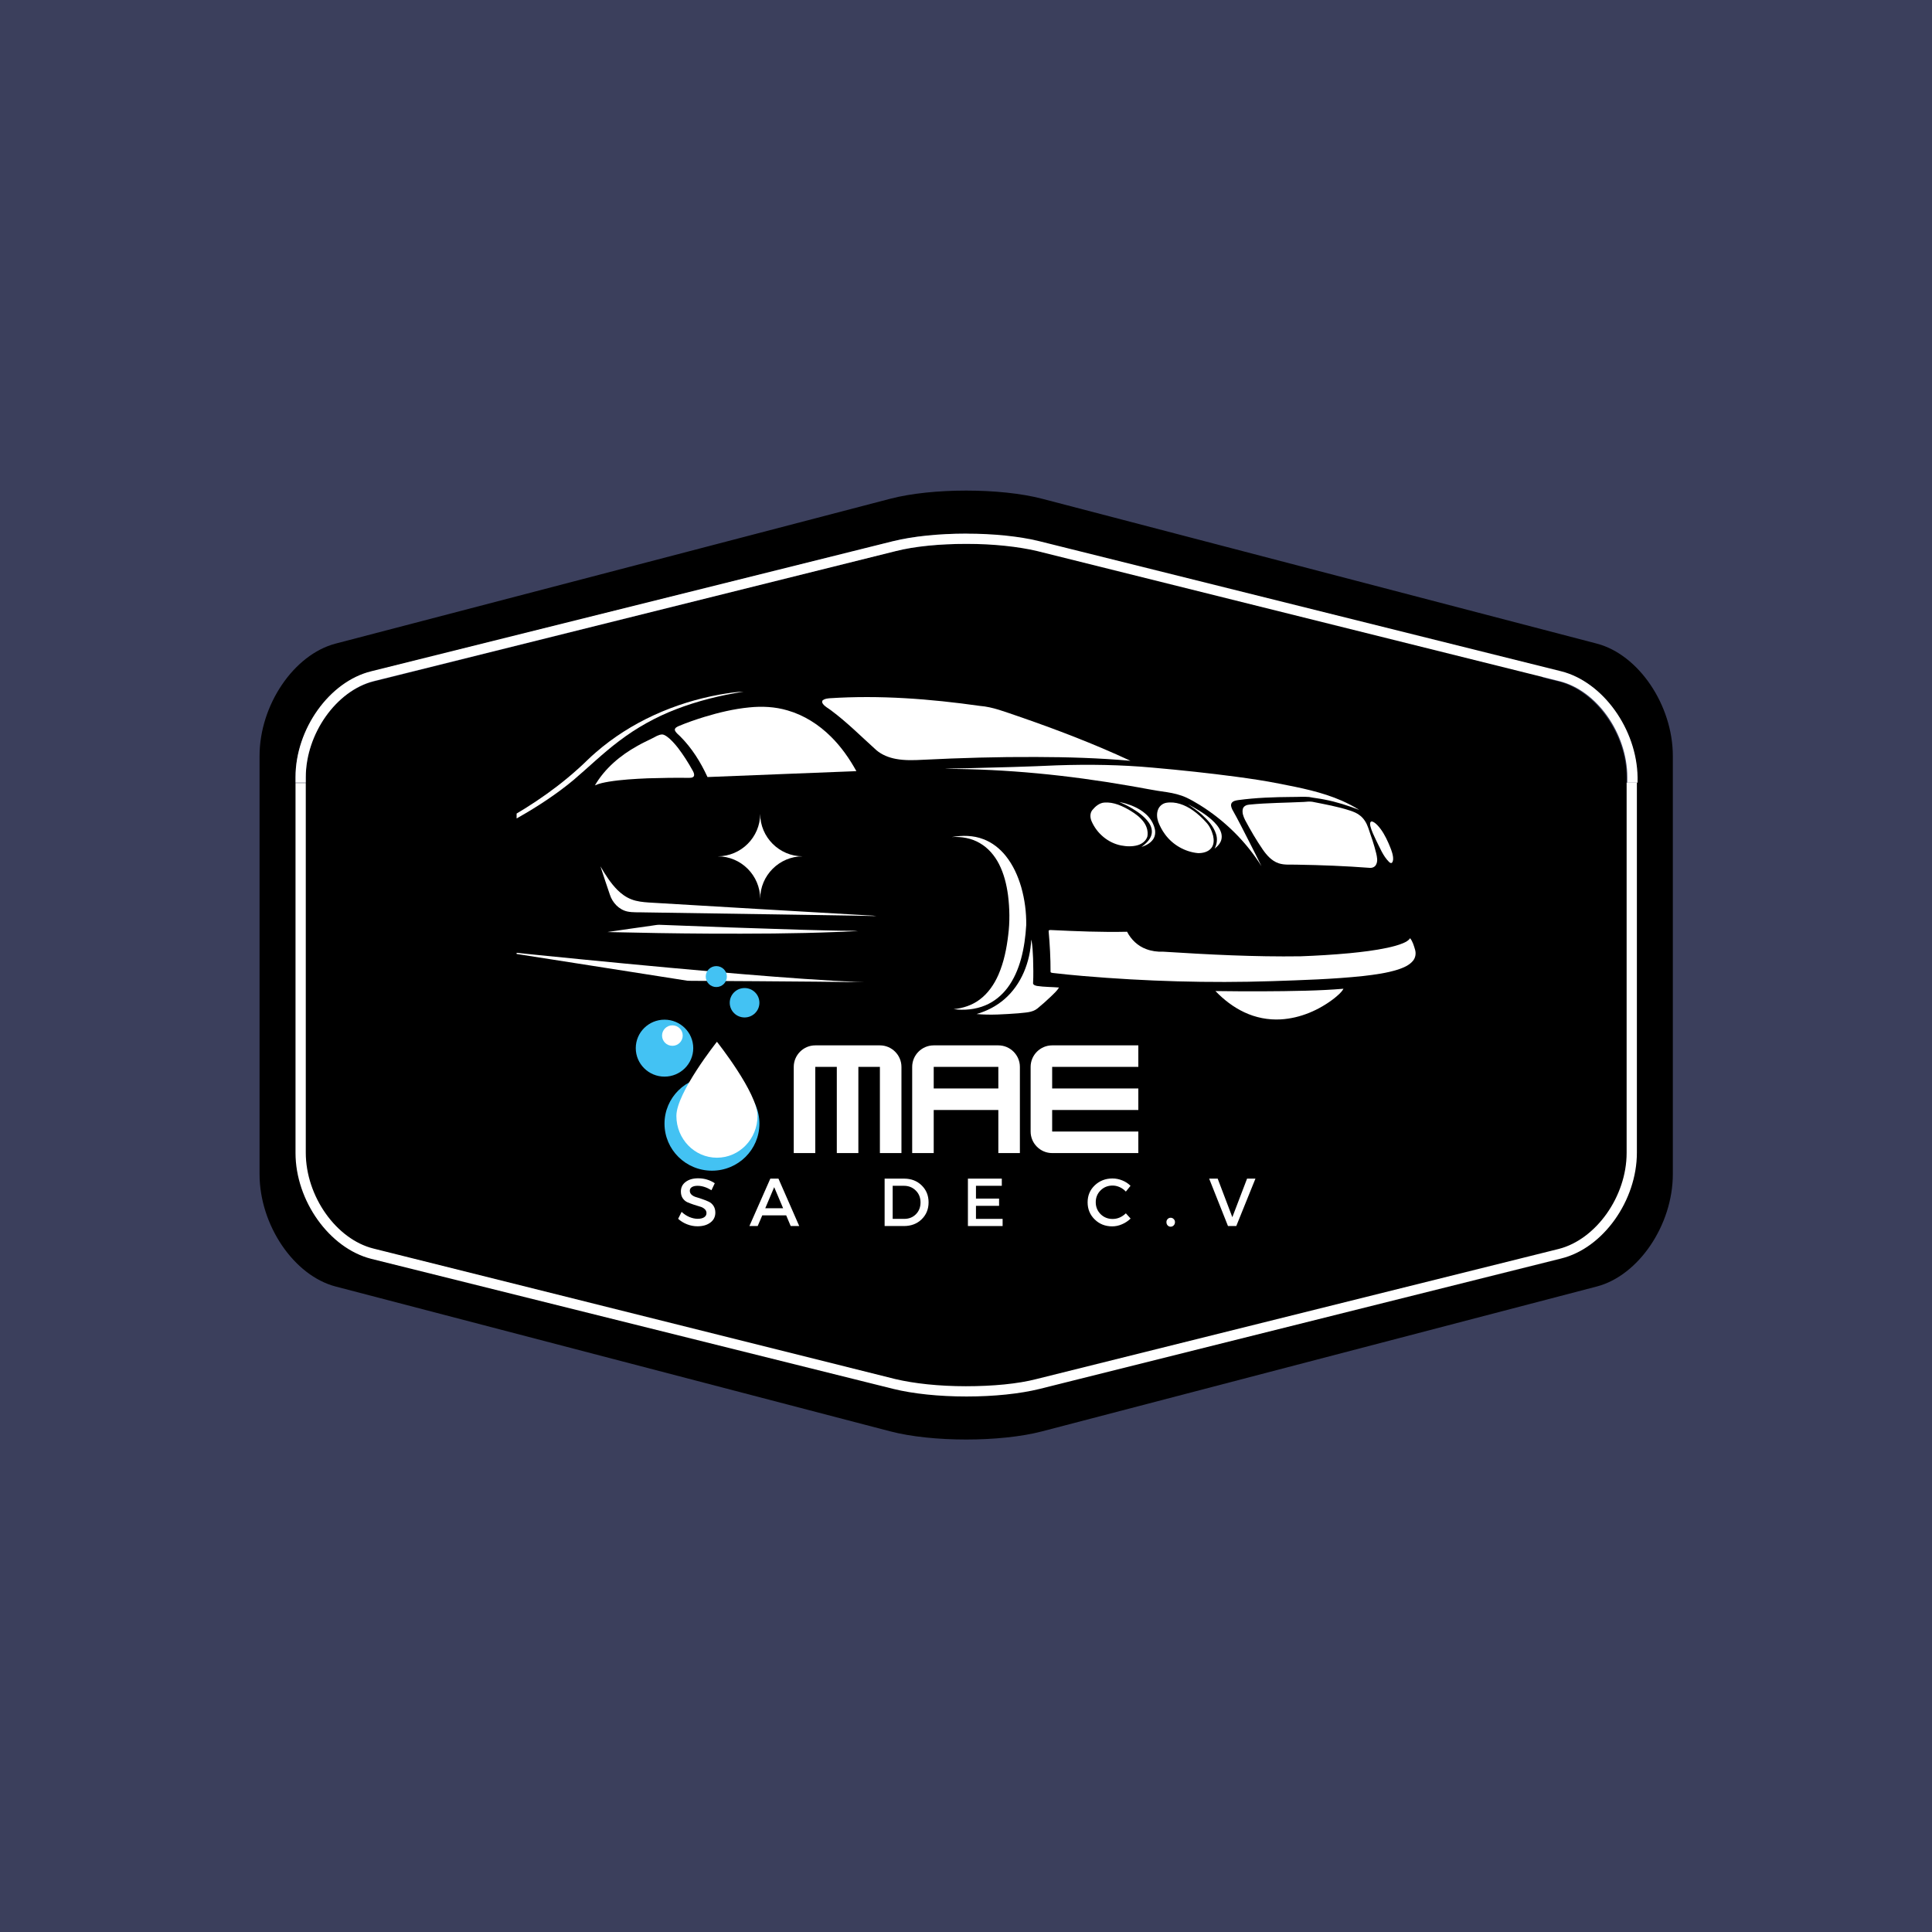 <svg xmlns="http://www.w3.org/2000/svg" xmlns:xlink="http://www.w3.org/1999/xlink" width="500" zoomAndPan="magnify" viewBox="0 0 375 375" height="500" preserveAspectRatio="xMidYMid meet" version="1.0"><defs><g/><clipPath id="8650694f3d"><path d="M 50 95 L 325 95 L 325 279.941 L 50 279.941 Z M 50 95 " clip-rule="nonzero"/></clipPath><clipPath id="9bf95970f3"><path d="M 100.273 134.254 L 145 134.254 L 145 174 L 100.273 174 Z M 100.273 134.254 " clip-rule="nonzero"/></clipPath><clipPath id="6a0a40663e"><path d="M 203 180 L 274.926 180 L 274.926 191 L 203 191 Z M 203 180 " clip-rule="nonzero"/></clipPath><clipPath id="8084e11409"><path d="M 100.273 184 L 168 184 L 168 191 L 100.273 191 Z M 100.273 184 " clip-rule="nonzero"/></clipPath><clipPath id="f7e5858a4e"><path d="M 128 208 L 147.402 208 L 147.402 227.25 L 128 227.25 Z M 128 208 " clip-rule="nonzero"/></clipPath><clipPath id="541485495e"><path d="M 123.402 197 L 135 197 L 135 209 L 123.402 209 Z M 123.402 197 " clip-rule="nonzero"/></clipPath><clipPath id="1f119f0827"><path d="M 136 187.5 L 142 187.5 L 142 192 L 136 192 Z M 136 187.5 " clip-rule="nonzero"/></clipPath><clipPath id="6aec6a3c0c"><path d="M 141 191 L 147.402 191 L 147.402 198 L 141 198 Z M 141 191 " clip-rule="nonzero"/></clipPath><clipPath id="c9e3d8b65f"><path d="M 131.289 202.203 L 147.039 202.203 L 147.039 224.703 L 131.289 224.703 Z M 131.289 202.203 " clip-rule="nonzero"/></clipPath><clipPath id="24386d9860"><path d="M 139.301 157.961 L 155.801 157.961 L 155.801 174.461 L 139.301 174.461 Z M 139.301 157.961 " clip-rule="nonzero"/></clipPath></defs><rect x="-37.5" width="450" fill="#ffffff" y="-37.5" height="450" fill-opacity="1"/><rect x="-37.5" width="450" fill="#ffffff" y="-37.5" height="450" fill-opacity="1"/><rect x="-37.5" width="450" fill="#3b3f5c" y="-37.5" height="450" fill-opacity="1"/><g clip-path="url(#8650694f3d)"><path fill="#000000" d="M 324.695 151.977 L 324.695 146.738 C 324.695 136.859 318.051 127.047 309.945 124.926 L 202.293 96.812 C 194.184 94.691 180.895 94.691 172.785 96.812 L 65.133 124.926 C 57.027 127.047 50.379 136.859 50.379 146.738 L 50.379 151.977 L 57.359 151.977 L 57.359 150.918 C 57.359 141.633 63.938 132.418 72.043 130.363 L 173.383 105.035 C 177.172 104.105 182.156 103.578 187.539 103.578 C 188.137 103.578 188.734 104.305 189.398 105.566 C 188.801 105.566 188.203 105.566 187.539 105.566 C 182.355 105.566 177.504 106.098 173.848 106.957 L 72.508 132.285 C 65.266 134.074 59.352 142.43 59.352 150.918 L 59.352 151.977 L 50.379 151.977 L 50.379 227.895 C 50.379 237.773 57.027 247.586 65.133 249.707 L 172.785 277.82 C 180.895 279.941 194.184 279.941 202.293 277.82 L 309.945 249.707 C 318.051 247.586 324.695 237.773 324.695 227.895 L 324.695 151.977 L 315.727 151.977 L 315.727 150.918 C 315.727 142.496 309.812 134.141 302.566 132.285 L 299.312 131.488 L 303.035 130.363 C 311.141 132.352 317.719 141.566 317.719 150.918 L 317.719 151.977 Z M 324.695 151.977 " fill-opacity="1" fill-rule="nonzero"/></g><path fill="#ffffff" d="M 315.727 223.785 C 315.727 232.203 309.812 240.559 302.566 242.414 L 201.16 267.676 C 197.574 268.605 192.723 269.066 187.473 269.066 C 182.223 269.066 177.438 268.539 173.781 267.676 L 72.508 242.348 C 65.266 240.559 59.352 232.203 59.352 223.719 L 59.352 151.977 L 57.359 151.977 L 57.359 223.785 C 57.359 233.066 63.938 242.281 72.043 244.336 L 173.449 269.598 C 177.238 270.527 182.223 271.059 187.605 271.059 C 192.988 271.059 197.973 270.527 201.758 269.598 L 303.035 244.27 C 311.141 242.281 317.719 233.066 317.719 223.719 L 317.719 151.91 L 315.727 151.91 Z M 315.727 223.785 " fill-opacity="1" fill-rule="nonzero"/><path fill="#ffffff" d="M 303.035 130.297 L 201.691 105.035 C 197.906 104.105 192.922 103.578 187.539 103.578 C 182.223 103.578 177.172 104.105 173.383 105.035 L 72.043 130.297 C 63.938 132.285 57.359 141.5 57.359 150.852 L 57.359 151.91 L 59.352 151.91 L 59.352 150.852 C 59.352 142.43 65.266 134.074 72.508 132.219 L 173.914 106.957 C 177.504 106.031 182.355 105.566 187.605 105.566 C 192.789 105.566 197.641 106.098 201.293 106.957 L 302.699 132.219 C 309.945 134.008 315.859 142.363 315.859 150.852 L 315.859 151.91 L 317.852 151.91 L 317.852 150.852 C 317.719 141.566 311.141 132.352 303.035 130.297 Z M 303.035 130.297 " fill-opacity="1" fill-rule="nonzero"/><g clip-path="url(#9bf95970f3)"><path fill="#ffffff" d="M 139.688 134.816 C 141.227 134.562 142.766 134.277 144.328 134.258 C 139.828 134.953 135.379 136.055 131.129 137.699 C 127.211 139.215 123.508 141.289 120.164 143.836 C 117.055 146.168 114.266 148.891 111.309 151.41 C 107.98 154.176 104.344 156.551 100.586 158.684 C 92.523 163.219 83.902 166.684 75.129 169.574 C 71.348 170.801 67.535 171.938 63.68 172.918 C 63.109 173.047 62.551 173.242 61.965 173.281 C 64.164 172.742 66.324 172.051 68.496 171.41 C 77.688 168.578 86.73 165.164 95.273 160.711 C 101.297 157.551 107.078 153.848 112.145 149.281 C 113.352 148.234 114.441 147.059 115.664 146.027 C 122.434 140.148 130.906 136.41 139.688 134.816 Z M 139.688 134.816 " fill-opacity="1" fill-rule="nonzero"/></g><path fill="#ffffff" d="M 161.012 135.531 C 170.758 134.891 180.547 135.648 190.203 137.016 C 192.727 137.211 195.086 138.184 197.465 138.973 C 204.91 141.535 212.281 144.348 219.426 147.672 C 213.324 147.125 207.195 146.945 201.07 146.93 C 193.75 146.895 186.43 147.109 179.121 147.473 C 177.383 147.566 175.621 147.625 173.902 147.305 C 172.535 147.051 171.188 146.527 170.117 145.621 C 167.207 143.008 164.445 140.215 161.301 137.879 C 160.758 137.449 160.082 137.156 159.691 136.562 C 159.543 136.363 159.516 136.035 159.746 135.887 C 160.109 135.621 160.578 135.582 161.012 135.531 Z M 161.012 135.531 " fill-opacity="1" fill-rule="nonzero"/><path fill="#ffffff" d="M 145.402 137.309 C 147.891 137.051 150.441 137.172 152.852 137.887 C 156.055 138.801 158.945 140.652 161.297 142.996 C 163.273 144.949 164.879 147.25 166.223 149.68 C 156.59 150.07 146.957 150.426 137.324 150.824 C 136 147.938 134.289 145.191 132.035 142.941 C 131.664 142.547 131.148 142.238 130.984 141.695 C 130.957 141.266 131.426 141.082 131.742 140.926 C 133.371 140.238 135.043 139.672 136.73 139.148 C 139.559 138.289 142.453 137.598 145.402 137.309 Z M 145.402 137.309 " fill-opacity="1" fill-rule="nonzero"/><path fill="#ffffff" d="M 126.551 143.336 C 127.184 143.023 127.805 142.582 128.535 142.555 C 129.094 142.613 129.527 143.027 129.949 143.363 C 131.184 144.48 132.148 145.859 133.059 147.246 C 133.566 148.035 134.051 148.836 134.5 149.664 C 134.652 149.965 134.824 150.332 134.672 150.668 C 134.449 151.008 133.988 150.969 133.629 150.98 C 130.988 150.945 128.348 150.992 125.711 151.07 C 123.184 151.184 120.648 151.32 118.148 151.727 C 117.238 151.887 116.316 152.059 115.473 152.441 C 117.398 149.148 120.402 146.617 123.707 144.785 C 124.629 144.254 125.598 143.809 126.551 143.336 Z M 126.551 143.336 " fill-opacity="1" fill-rule="nonzero"/><path fill="#ffffff" d="M 187.828 149.109 C 193.602 148.969 199.371 148.82 205.141 148.551 C 211.363 148.34 217.602 148.43 223.805 149.004 C 229.172 149.477 234.527 150.047 239.867 150.754 C 242.684 151.133 245.496 151.543 248.281 152.102 C 252.41 152.902 256.586 153.723 260.457 155.422 C 261.621 155.941 262.762 156.527 263.84 157.207 C 261.641 156.359 259.387 155.633 257.074 155.191 C 256.09 154.988 255.086 154.891 254.102 154.695 C 252.984 154.602 251.863 154.703 250.742 154.688 C 247.262 154.715 243.773 154.828 240.32 155.301 C 239.871 155.371 239.348 155.453 239.066 155.855 C 238.82 156.25 239.008 156.734 239.184 157.117 C 240.383 159.23 241.453 161.414 242.566 163.57 C 243.328 165.094 244.121 166.602 244.855 168.133 C 241.832 163.309 237.664 159.223 232.836 156.223 C 232.008 155.715 231.164 155.23 230.289 154.816 C 229.098 154.266 227.805 153.965 226.516 153.762 C 224.027 153.438 221.574 152.906 219.105 152.5 C 207.32 150.453 195.371 149.254 183.406 149.234 C 184.879 149.133 186.355 149.152 187.828 149.109 Z M 187.828 149.109 " fill-opacity="1" fill-rule="nonzero"/><path fill="#ffffff" d="M 217.246 155.66 C 219.113 156.055 220.996 156.734 222.43 158.035 C 223.258 158.777 223.871 159.766 224.137 160.848 C 224.312 161.559 224.223 162.359 223.781 162.961 C 223.25 163.695 222.398 164.121 221.559 164.395 C 222.328 163.805 223.125 163.137 223.449 162.188 C 223.762 161.297 223.469 160.316 222.926 159.586 C 222.078 158.426 220.875 157.59 219.652 156.863 C 218.879 156.41 218.074 156.008 217.246 155.66 Z M 217.246 155.66 " fill-opacity="1" fill-rule="nonzero"/><path fill="#ffffff" d="M 253.137 155.652 C 253.656 155.59 254.18 155.562 254.703 155.621 C 257.168 156.117 259.656 156.547 262.051 157.336 C 262.75 157.566 263.453 157.848 264.023 158.328 C 264.785 158.93 265.273 159.805 265.586 160.711 C 266.141 162.34 266.719 163.961 267.121 165.633 C 267.281 166.348 267.465 167.145 267.094 167.828 C 266.883 168.266 266.375 168.484 265.906 168.453 C 261.199 168.094 256.48 167.91 251.762 167.832 C 250.555 167.781 249.305 167.949 248.141 167.547 C 246.832 167.094 245.879 166.012 245.109 164.906 C 243.848 163.07 242.723 161.141 241.676 159.176 C 241.348 158.512 241.047 157.75 241.234 157 C 241.383 156.453 241.969 156.211 242.488 156.176 C 246.027 155.824 249.59 155.828 253.137 155.652 Z M 253.137 155.652 " fill-opacity="1" fill-rule="nonzero"/><path fill="#ffffff" d="M 214.328 155.777 C 216.172 155.629 217.914 156.465 219.457 157.383 C 220.441 157.984 221.395 158.691 222.062 159.652 C 222.602 160.43 222.883 161.418 222.707 162.359 C 222.453 163.207 221.68 163.797 220.855 164.043 C 219.805 164.352 218.68 164.309 217.613 164.105 C 215.09 163.617 212.914 161.781 211.891 159.438 C 211.574 158.734 211.523 157.848 212.031 157.219 C 212.609 156.516 213.383 155.859 214.328 155.777 Z M 214.328 155.777 " fill-opacity="1" fill-rule="nonzero"/><path fill="#ffffff" d="M 226.355 155.824 C 228.18 155.516 230.004 156.23 231.488 157.258 C 232.434 157.906 233.273 158.699 234.051 159.543 C 234.762 160.273 235.215 161.23 235.465 162.211 C 235.641 163.004 235.652 163.918 235.133 164.59 C 234.52 165.363 233.465 165.613 232.523 165.59 C 230.004 165.352 227.605 163.98 226.117 161.926 C 225.574 161.188 225.141 160.375 224.812 159.52 C 224.547 158.734 224.473 157.848 224.805 157.07 C 225.074 156.43 225.676 155.949 226.355 155.824 Z M 226.355 155.824 " fill-opacity="1" fill-rule="nonzero"/><path fill="#ffffff" d="M 230.586 156.102 C 232.195 156.973 233.801 157.891 235.18 159.105 C 235.875 159.738 236.543 160.445 236.91 161.324 C 237.195 161.984 237.227 162.773 236.898 163.418 C 236.648 163.953 236.207 164.355 235.754 164.711 C 236.227 163.848 236.34 162.801 236.027 161.867 C 235.547 160.371 234.449 159.18 233.309 158.145 C 232.469 157.375 231.516 156.75 230.586 156.102 Z M 230.586 156.102 " fill-opacity="1" fill-rule="nonzero"/><path fill="#ffffff" d="M 266.059 159.523 C 266.105 159.496 266.195 159.449 266.242 159.426 C 266.688 159.52 267.031 159.855 267.355 160.164 C 268.289 161.156 268.938 162.375 269.484 163.609 C 269.848 164.473 270.25 165.34 270.379 166.273 C 270.422 166.676 270.457 167.152 270.16 167.473 C 269.973 167.594 269.77 167.441 269.629 167.32 C 268.418 166.125 267.816 164.484 267.051 162.996 C 266.648 162.129 266.211 161.266 265.984 160.336 C 265.945 160.07 265.867 159.746 266.059 159.523 Z M 266.059 159.523 " fill-opacity="1" fill-rule="nonzero"/><path fill="#ffffff" d="M 184.73 162.473 C 186.77 162.109 188.926 162.125 190.879 162.887 C 192.594 163.531 194.074 164.707 195.215 166.129 C 196.637 167.902 197.586 170.016 198.219 172.191 C 198.898 174.578 199.223 177.066 199.191 179.547 C 199.062 181.758 198.77 183.965 198.188 186.105 C 197.633 188.113 196.809 190.07 195.551 191.738 C 194.441 193.211 192.969 194.422 191.262 195.133 C 189.328 195.949 187.168 196.148 185.098 195.875 C 186.902 195.703 188.688 195.117 190.145 194.023 C 191.797 192.797 192.988 191.043 193.805 189.172 C 194.859 186.738 195.387 184.109 195.695 181.488 C 196.023 178.934 195.977 176.34 195.66 173.785 C 195.379 171.684 194.867 169.582 193.891 167.684 C 193.051 166.055 191.816 164.598 190.223 163.672 C 188.582 162.684 186.625 162.352 184.73 162.473 Z M 184.73 162.473 " fill-opacity="1" fill-rule="nonzero"/><path fill="#ffffff" d="M 116.547 168.156 C 117.492 169.785 118.508 171.395 119.84 172.738 C 120.617 173.508 121.52 174.168 122.543 174.559 C 123.621 174.984 124.785 175.094 125.93 175.176 C 139.809 176.02 153.691 176.809 167.57 177.621 C 168.414 177.699 169.266 177.66 170.102 177.809 C 163.523 177.66 156.945 177.598 150.371 177.48 C 141.926 177.359 133.48 177.215 125.031 177.094 C 123.941 177.047 122.828 177.148 121.75 176.918 C 120.137 176.555 118.879 175.211 118.379 173.664 C 117.773 171.824 117.121 170.004 116.547 168.156 Z M 116.547 168.156 " fill-opacity="1" fill-rule="nonzero"/><path fill="#ffffff" d="M 126.504 179.672 C 126.988 179.613 127.473 179.496 127.969 179.5 C 137.133 179.863 146.301 180.191 155.469 180.465 C 158.789 180.547 162.109 180.66 165.43 180.668 C 165.801 180.68 166.172 180.711 166.543 180.762 C 165.227 180.727 163.91 180.871 162.598 180.891 C 154.266 181.23 145.926 181.25 137.59 181.215 C 131.02 181.18 124.449 181.066 117.883 180.91 C 120.754 180.473 123.629 180.09 126.504 179.672 Z M 126.504 179.672 " fill-opacity="1" fill-rule="nonzero"/><g clip-path="url(#6a0a40663e)"><path fill="#ffffff" d="M 203.535 180.684 C 203.609 180.484 203.832 180.52 204.004 180.52 C 208.918 180.754 213.84 180.965 218.766 180.852 C 219.535 182.371 220.852 183.621 222.457 184.211 C 223.496 184.609 224.621 184.766 225.734 184.719 C 234.621 185.281 243.523 185.746 252.434 185.617 C 255.605 185.5 258.773 185.309 261.938 185.016 C 264.395 184.773 266.852 184.484 269.27 183.969 C 270.309 183.738 271.352 183.484 272.34 183.07 C 272.852 182.844 273.391 182.59 273.699 182.102 C 274.211 182.754 274.438 183.566 274.668 184.352 C 274.883 185.09 274.742 185.938 274.23 186.527 C 273.496 187.391 272.41 187.828 271.363 188.184 C 269.18 188.875 266.895 189.176 264.629 189.441 C 258.742 190.066 252.816 190.238 246.902 190.441 C 234.672 190.84 222.422 190.477 210.23 189.441 C 208.266 189.266 206.301 189.086 204.34 188.852 C 204.188 188.809 203.938 188.832 203.91 188.625 C 203.918 185.977 203.773 183.324 203.535 180.684 Z M 203.535 180.684 " fill-opacity="1" fill-rule="nonzero"/></g><path fill="#ffffff" d="M 194.957 193.941 C 198.273 191.078 199.973 186.68 200.16 182.363 C 200.453 183.555 200.441 184.793 200.52 186.012 C 200.559 187.633 200.609 189.258 200.516 190.879 C 200.582 191.215 201 191.305 201.289 191.371 C 202.699 191.582 204.133 191.562 205.555 191.676 C 205.152 192.344 204.551 192.859 204.004 193.402 C 203.16 194.215 202.281 194.988 201.379 195.734 C 200.344 196.578 198.926 196.52 197.672 196.68 C 194.977 196.871 192.258 197.074 189.559 196.824 C 191.531 196.25 193.402 195.293 194.957 193.941 Z M 194.957 193.941 " fill-opacity="1" fill-rule="nonzero"/><g clip-path="url(#8084e11409)"><path fill="#ffffff" d="M 96.617 184.59 C 99.113 184.785 101.602 185.105 104.098 185.336 C 115.633 186.5 127.172 187.613 138.723 188.621 C 146.449 189.285 154.176 189.922 161.918 190.371 C 163.816 190.445 165.715 190.59 167.617 190.605 C 164.547 190.648 161.48 190.562 158.41 190.543 C 150.641 190.477 142.871 190.414 135.102 190.383 C 134.543 190.371 133.988 190.398 133.434 190.359 C 121.16 188.445 108.891 186.492 96.617 184.59 Z M 96.617 184.59 " fill-opacity="1" fill-rule="nonzero"/></g><path fill="#ffffff" d="M 253.566 192.293 C 255.973 192.227 258.375 192.117 260.77 191.914 C 260.359 192.668 259.656 193.199 259.016 193.742 C 256.031 196.07 252.387 197.641 248.59 197.863 C 246.168 198 243.719 197.523 241.523 196.484 C 239.41 195.496 237.531 194.043 235.918 192.363 C 241.801 192.438 247.688 192.449 253.566 192.293 Z M 253.566 192.293 " fill-opacity="1" fill-rule="nonzero"/><g fill="#ffffff" fill-opacity="1"><g transform="translate(153.018, 223.811)"><g><path d="M 5.227 -20.906 C 2.926 -20.906 1.047 -19.023 1.047 -16.727 L 1.047 0 L 5.227 0 L 5.227 -16.727 L 9.406 -16.727 L 9.406 0 L 13.59 0 L 13.59 -16.727 L 17.77 -16.727 L 17.77 0 L 21.953 0 L 21.953 -16.727 C 21.953 -19.023 20.07 -20.906 17.77 -20.906 Z M 5.227 -20.906 "/></g></g></g><g fill="#ffffff" fill-opacity="1"><g transform="translate(176.007, 223.811)"><g><path d="M 5.227 -20.906 C 2.926 -20.906 1.047 -19.023 1.047 -16.727 L 1.047 0 L 5.227 0 L 5.227 -8.363 L 17.77 -8.363 L 17.77 0 L 21.953 0 L 21.953 -16.727 C 21.953 -19.023 20.07 -20.906 17.77 -20.906 Z M 5.227 -16.727 L 17.77 -16.727 L 17.77 -12.543 L 5.227 -12.543 Z M 5.227 -16.727 "/></g></g></g><g fill="#ffffff" fill-opacity="1"><g transform="translate(198.996, 223.811)"><g><path d="M 21.953 -20.906 L 5.227 -20.906 C 2.926 -20.906 1.047 -19.023 1.047 -16.727 L 1.047 -4.18 C 1.047 -1.883 2.926 0 5.227 0 L 21.953 0 L 21.953 -4.18 L 5.227 -4.18 L 5.227 -8.363 L 21.953 -8.363 L 21.953 -12.543 L 5.227 -12.543 L 5.227 -16.727 L 21.953 -16.727 Z M 21.953 -20.906 "/></g></g></g><g fill="#ffffff" fill-opacity="1"><g transform="translate(131.284, 237.974)"><g><path d="M 4.234 -9.266 C 5.422 -9.266 6.492 -8.945 7.453 -8.312 L 6.812 -6.953 C 5.875 -7.523 4.973 -7.812 4.109 -7.812 C 3.648 -7.812 3.285 -7.727 3.016 -7.562 C 2.742 -7.395 2.609 -7.156 2.609 -6.844 C 2.609 -6.539 2.727 -6.281 2.969 -6.062 C 3.219 -5.852 3.523 -5.695 3.891 -5.594 C 4.266 -5.488 4.664 -5.359 5.094 -5.203 C 5.531 -5.055 5.93 -4.895 6.297 -4.719 C 6.66 -4.551 6.961 -4.285 7.203 -3.922 C 7.441 -3.555 7.562 -3.117 7.562 -2.609 C 7.562 -1.797 7.238 -1.148 6.594 -0.672 C 5.957 -0.191 5.125 0.047 4.094 0.047 C 3.395 0.047 2.719 -0.082 2.062 -0.344 C 1.406 -0.602 0.832 -0.957 0.344 -1.406 L 1.016 -2.75 C 1.473 -2.32 1.977 -1.988 2.531 -1.75 C 3.094 -1.52 3.625 -1.406 4.125 -1.406 C 4.664 -1.406 5.086 -1.504 5.391 -1.703 C 5.691 -1.898 5.844 -2.172 5.844 -2.516 C 5.844 -2.836 5.719 -3.102 5.469 -3.312 C 5.227 -3.531 4.926 -3.688 4.562 -3.781 C 4.195 -3.883 3.797 -4.008 3.359 -4.156 C 2.93 -4.301 2.531 -4.453 2.156 -4.609 C 1.789 -4.773 1.484 -5.035 1.234 -5.391 C 0.992 -5.754 0.875 -6.191 0.875 -6.703 C 0.875 -7.484 1.18 -8.102 1.797 -8.562 C 2.41 -9.031 3.223 -9.266 4.234 -9.266 Z M 4.234 -9.266 "/></g></g></g><g fill="#ffffff" fill-opacity="1"><g transform="translate(145.442, 237.974)"><g><path d="M 7.156 -2.078 L 2.516 -2.078 L 1.625 0 L 0.016 0 L 4.078 -9.203 L 5.656 -9.203 L 9.688 0 L 8.031 0 Z M 6.562 -3.453 L 4.828 -7.547 L 3.094 -3.453 Z M 6.562 -3.453 "/></g></g></g><g fill="#ffffff" fill-opacity="1"><g transform="translate(161.124, 237.974)"><g/></g></g><g fill="#ffffff" fill-opacity="1"><g transform="translate(170.502, 237.974)"><g><path d="M 1.203 -9.203 L 4.984 -9.203 C 6.359 -9.203 7.492 -8.766 8.391 -7.891 C 9.285 -7.023 9.734 -5.926 9.734 -4.594 C 9.734 -3.27 9.281 -2.172 8.375 -1.297 C 7.477 -0.43 6.332 0 4.938 0 L 1.203 0 Z M 2.766 -7.812 L 2.766 -1.391 L 5.016 -1.391 C 5.922 -1.391 6.672 -1.688 7.266 -2.281 C 7.867 -2.883 8.172 -3.648 8.172 -4.578 C 8.172 -5.516 7.863 -6.285 7.25 -6.891 C 6.633 -7.504 5.867 -7.812 4.953 -7.812 Z M 2.766 -7.812 "/></g></g></g><g fill="#ffffff" fill-opacity="1"><g transform="translate(186.669, 237.974)"><g><path d="M 7.781 -7.812 L 2.766 -7.812 L 2.766 -5.328 L 7.25 -5.328 L 7.25 -3.922 L 2.766 -3.922 L 2.766 -1.391 L 7.938 -1.391 L 7.938 0 L 1.203 0 L 1.203 -9.203 L 7.781 -9.203 Z M 7.781 -7.812 "/></g></g></g><g fill="#ffffff" fill-opacity="1"><g transform="translate(201.274, 237.974)"><g/></g></g><g fill="#ffffff" fill-opacity="1"><g transform="translate(210.653, 237.974)"><g><path d="M 5.281 -9.234 C 5.926 -9.234 6.555 -9.109 7.172 -8.859 C 7.797 -8.609 8.332 -8.258 8.781 -7.812 L 7.875 -6.688 C 7.539 -7.051 7.145 -7.336 6.688 -7.547 C 6.227 -7.754 5.77 -7.859 5.312 -7.859 C 4.383 -7.859 3.602 -7.547 2.969 -6.922 C 2.344 -6.297 2.031 -5.531 2.031 -4.625 C 2.031 -3.719 2.344 -2.945 2.969 -2.312 C 3.602 -1.688 4.383 -1.375 5.312 -1.375 C 6.258 -1.375 7.113 -1.738 7.875 -2.469 L 8.797 -1.453 C 8.316 -0.984 7.758 -0.613 7.125 -0.344 C 6.5 -0.07 5.867 0.062 5.234 0.062 C 3.879 0.062 2.742 -0.383 1.828 -1.281 C 0.91 -2.176 0.453 -3.285 0.453 -4.609 C 0.453 -5.922 0.914 -7.02 1.844 -7.906 C 2.781 -8.789 3.926 -9.234 5.281 -9.234 Z M 5.281 -9.234 "/></g></g></g><g fill="#ffffff" fill-opacity="1"><g transform="translate(225.796, 237.974)"><g><path d="M 0.844 -1.359 C 1 -1.523 1.191 -1.609 1.422 -1.609 C 1.66 -1.609 1.859 -1.523 2.016 -1.359 C 2.18 -1.203 2.266 -1.004 2.266 -0.766 C 2.266 -0.504 2.18 -0.289 2.016 -0.125 C 1.859 0.039 1.66 0.125 1.422 0.125 C 1.191 0.125 1 0.039 0.844 -0.125 C 0.688 -0.289 0.609 -0.504 0.609 -0.766 C 0.609 -1.004 0.688 -1.203 0.844 -1.359 Z M 0.844 -1.359 "/></g></g></g><g fill="#ffffff" fill-opacity="1"><g transform="translate(234.649, 237.974)"><g><path d="M 5.312 0 L 3.703 0 L 0.047 -9.203 L 1.703 -9.203 L 4.547 -1.719 L 7.406 -9.203 L 9.031 -9.203 Z M 5.312 0 "/></g></g></g><g clip-path="url(#f7e5858a4e)"><path fill="#43c2f3" d="M 138.191 208.973 C 143.281 208.973 147.402 213.059 147.402 218.102 C 147.402 223.145 143.281 227.23 138.191 227.23 C 133.105 227.23 128.98 223.145 128.98 218.102 C 128.98 213.059 133.105 208.973 138.191 208.973 " fill-opacity="1" fill-rule="nonzero"/></g><g clip-path="url(#541485495e)"><path fill="#43c2f3" d="M 128.98 197.918 C 132.059 197.918 134.559 200.391 134.559 203.445 C 134.559 206.496 132.059 208.973 128.98 208.973 C 125.902 208.973 123.402 206.496 123.402 203.445 C 123.402 200.391 125.902 197.918 128.98 197.918 " fill-opacity="1" fill-rule="nonzero"/></g><g clip-path="url(#1f119f0827)"><path fill="#43c2f3" d="M 139.035 187.52 C 140.168 187.52 141.086 188.43 141.086 189.551 C 141.086 190.676 140.168 191.586 139.035 191.586 C 137.902 191.586 136.984 190.676 136.984 189.551 C 136.984 188.43 137.902 187.52 139.035 187.52 " fill-opacity="1" fill-rule="nonzero"/></g><g clip-path="url(#6aec6a3c0c)"><path fill="#43c2f3" d="M 144.523 191.777 C 146.113 191.777 147.402 193.059 147.402 194.633 C 147.402 196.211 146.113 197.488 144.523 197.488 C 142.93 197.488 141.641 196.211 141.641 194.633 C 141.641 193.059 142.93 191.777 144.523 191.777 " fill-opacity="1" fill-rule="nonzero"/></g><path fill="#ffffff" d="M 139.781 209.844 C 141.707 209.844 143.27 211.391 143.27 213.297 C 143.27 215.207 141.707 216.754 139.781 216.754 C 137.855 216.754 136.297 215.207 136.297 213.297 C 136.297 211.391 137.855 209.844 139.781 209.844 " fill-opacity="1" fill-rule="nonzero"/><path fill="#ffffff" d="M 130.512 199.016 C 131.617 199.016 132.516 199.906 132.516 201.004 C 132.516 202.102 131.617 202.992 130.512 202.992 C 129.402 202.992 128.504 202.102 128.504 201.004 C 128.504 199.906 129.402 199.016 130.512 199.016 " fill-opacity="1" fill-rule="nonzero"/><g clip-path="url(#c9e3d8b65f)"><path fill="#ffffff" d="M 147.031 216.594 C 147.031 221.078 143.508 224.711 139.156 224.711 C 134.809 224.711 131.285 221.078 131.285 216.594 C 131.285 212.109 139.156 202.207 139.156 202.207 C 139.156 202.207 147.031 212.109 147.031 216.594 " fill-opacity="1" fill-rule="nonzero"/></g><g clip-path="url(#24386d9860)"><path fill="#ffffff" d="M 147.551 174.461 C 147.551 169.922 143.84 166.211 139.301 166.211 C 143.84 166.211 147.551 162.5 147.551 157.961 C 147.551 162.5 151.262 166.211 155.801 166.211 C 151.262 166.211 147.551 169.922 147.551 174.461 Z M 147.551 174.461 " fill-opacity="1" fill-rule="nonzero"/></g></svg>